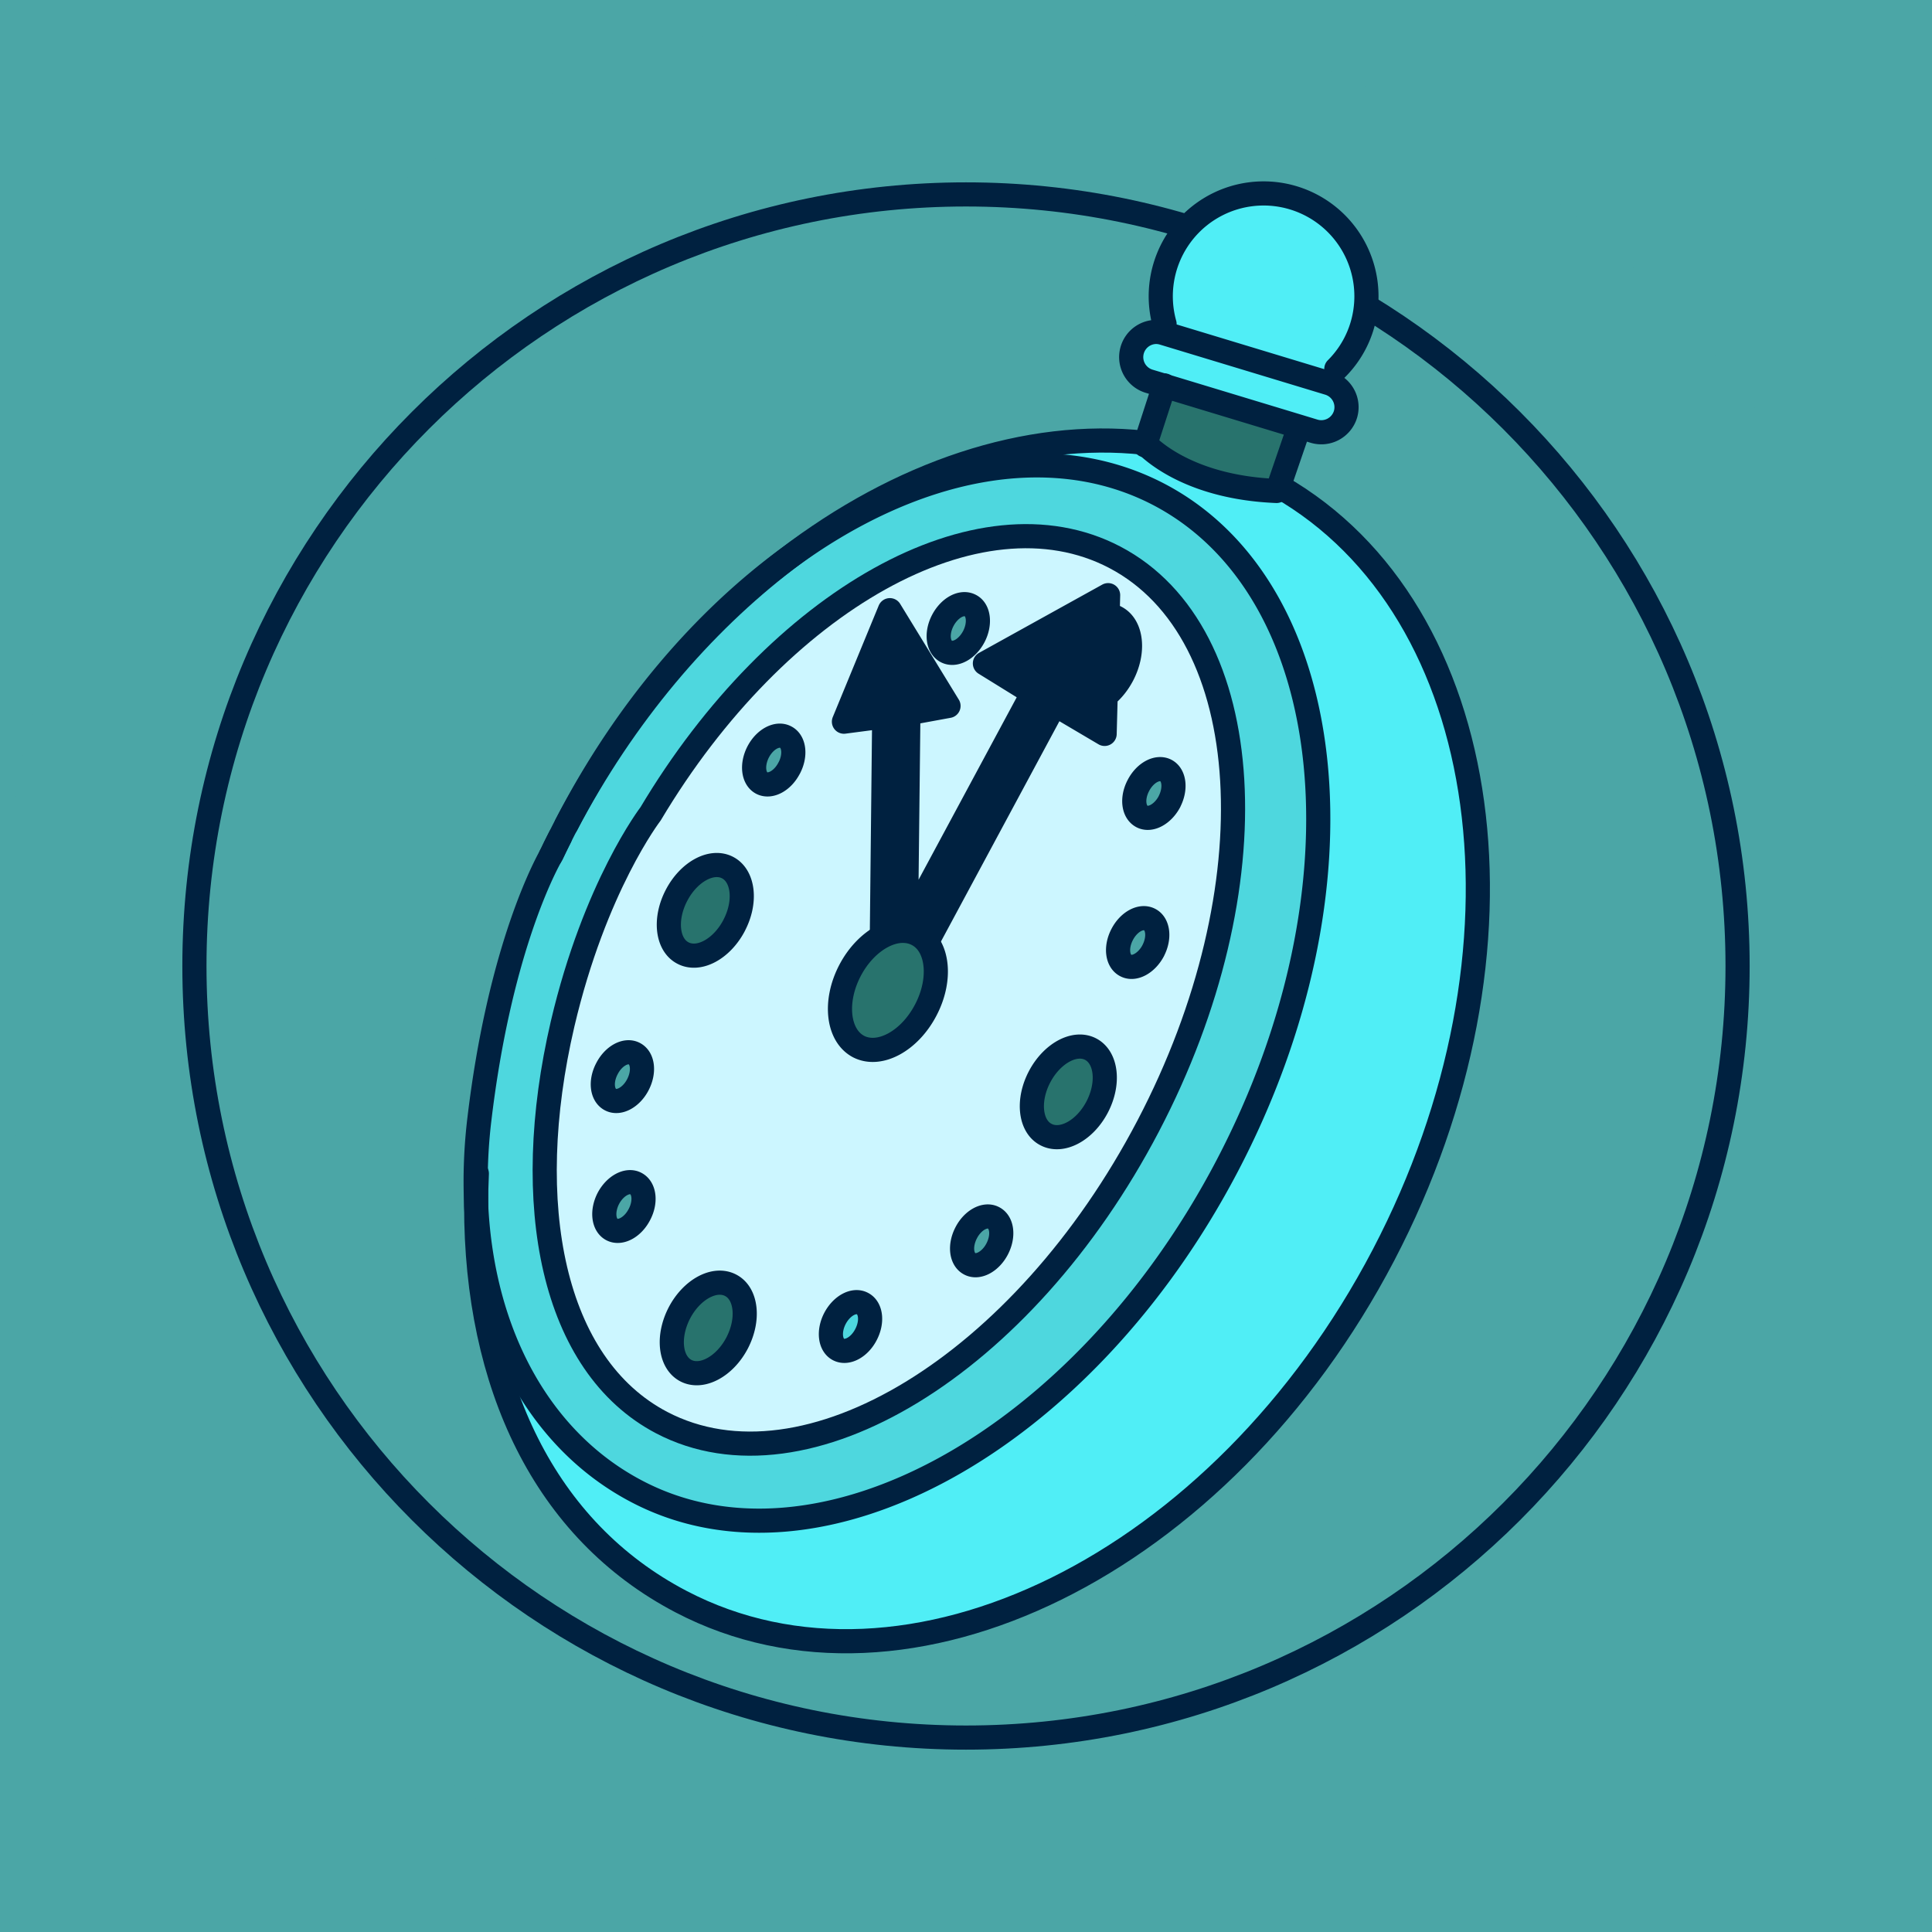 <svg xmlns="http://www.w3.org/2000/svg" fill="none" viewBox="0 0 52 52"><rect x="0" y="0" width="52" height="52" fill="#808080" stroke="none"/><g clip-path="url(#a)"><path fill="#4ba6a6" d="M0 0h52v52H0z"/><path fill="#4ba6a6" d="M26 52c14.36 0 26-11.64 26-26S40.36 0 26 0 0 11.64 0 26s11.64 26 26 26"/><path fill="#4ba6a6" stroke="#002140" stroke-miterlimit="10" stroke-width=".65" d="M26 46.767c11.47 0 20.767-9.298 20.767-20.767S37.469 5.233 26 5.233C14.53 5.233 5.233 14.531 5.233 26c0 11.47 9.298 20.767 20.767 20.767Z"/><path fill="#50eef6" d="M36.214 11.152a.68.68 0 0 1-.845.454l-.401-.122-3.631-1.1-.415-.125a.678.678 0 0 1 .194-1.325q.098 0 .197.03l4.447 1.347a.677.677 0 0 1 .454.841"/><path fill="#50eef6" d="M36.778 7.971c0 .765-.308 1.457-.81 1.956l-.208.384-4.447-1.347a.7.7 0 0 0-.197-.03l.228-.215a2.768 2.768 0 1 1 5.434-.748"/><path fill="#28736d" d="m34.397 13.15-.038.065c-2.226-.09-3.278-1.01-3.53-1.267l.01-.027.498-1.537 3.63 1.1-.037.122-.51 1.48zm-9.709 11.995a.7.7 0 0 1 .218.166c.364.391.385 1.163.01 1.876-.435.834-1.245 1.273-1.81.98-.56-.298-.664-1.212-.228-2.046.225-.43.55-.755.89-.928.204-.104.418-.155.616-.135a.8.8 0 0 1 .304.087m-5.102-1.792c.426.225.506.92.173 1.554-.332.637-.948.969-1.377.744-.43-.222-.505-.92-.173-1.554.332-.637.948-.97 1.377-.744m9.771 4.886c.426.225.505.92.173 1.557-.332.634-.948.966-1.377.741-.43-.221-.506-.92-.173-1.554.332-.633.948-.969 1.377-.744"/><path fill="#002140" d="m24.45 19.199-.066 5.766v.093a1.1 1.1 0 0 0-.617.135l-.03-.059.062-5.852-1.084.142 1.236-3.001L25.529 19z"/><path fill="#002140" d="m24.993 25.274-.087.038a.8.8 0 0 0-.523-.253v-.093h.018l3.395-6.314-1.287-.796 3.316-1.837-.014.536-.052 2.153-.028 1.045-1.343-.793z"/><path fill="#4ed7de" d="M23.214 35.086c.232.12.273.495.093.837-.176.34-.509.52-.74.398-.229-.12-.27-.495-.094-.834.18-.343.512-.523.74-.401"/><path fill="#28736d" d="M19.666 34.594c.426.221.505.917.173 1.554-.332.633-.948.965-1.377.744-.43-.225-.506-.92-.174-1.558.333-.633.949-.965 1.378-.74"/><path fill="#4ed7de" d="M12.817 32.42a14 14 0 0 1 .09-2.322c.519-4.34 1.664-6.604 1.903-7.037l.01-.02q.036-.059.035-.06c.073-.148.142-.297.218-.45.056-.11.11-.22.17-.331 1.557-2.96 3.63-5.39 5.929-7.148 3.354-2.485 7.085-3.277 10.02-1.744 4.897 2.565 5.724 10.65 1.844 18.06-3.876 7.41-10.992 11.342-15.89 8.777-2.592-1.353-4.156-4.201-4.33-7.7zm18.087-2.115c3.368-6.434 2.963-13.287-.903-15.308-3.645-1.907-9.065 1.16-12.491 6.908 0 0-1.499 1.945-2.368 5.656-1.131 4.852-.28 9.186 2.669 10.73 3.866 2.02 9.726-1.551 13.093-7.986"/><path fill="#50eef6" d="m34.397 13.15.034-.056c5.818 3.33 7.092 12.49 2.807 20.683-4.36 8.335-12.827 12.512-18.908 9.332-3.68-1.925-5.514-5.85-5.514-10.664.173 3.5 1.738 6.348 4.33 7.7 4.898 2.566 12.014-1.366 15.89-8.777 3.88-7.41 3.053-15.495-1.844-18.06-2.936-1.533-6.667-.74-10.02 1.745 3.038-2.33 6.472-3.482 9.625-3.136q.01.012.031.031c.253.256 1.305 1.177 3.53 1.267z"/><path fill="#ccf6ff" d="M30.001 14.997c3.866 2.022 4.271 8.875.903 15.309s-9.227 10.006-13.093 7.985c-2.949-1.544-3.8-5.877-2.669-10.73.87-3.71 2.368-5.655 2.368-5.655 3.426-5.75 8.846-8.816 12.491-6.909m-4.624 1.7c-.18.343-.139.716.093.837.232.122.561-.058.741-.401.177-.34.135-.716-.093-.834-.232-.121-.561.059-.741.398m.152 2.305-1.578-2.579-1.236 3.001 1.084-.142-.063 5.853.032.059c-.34.173-.665.498-.89.928-.436.834-.332 1.747.229 2.045.564.294 1.374-.145 1.81-.98.373-.713.353-1.484-.01-1.875l.086-.039 3.395-6.313 1.343.793.028-1.045h.027c.163-.139.308-.319.423-.537.332-.633.252-1.332-.177-1.554a.6.6 0 0 0-.187-.062h-.034l.014-.537-3.316 1.838 1.287.796-3.395 6.313h-.017l.065-5.766zm5.947 2.575c.176-.343.134-.717-.094-.838-.232-.12-.564.06-.74.402-.18.34-.139.713.093.834.228.121.56-.059.74-.398m-.437 4.008c.177-.34.135-.713-.093-.834-.232-.121-.564.059-.74.398-.18.342-.14.716.093.837.228.122.56-.058.74-.401m-1.509 4.212c.333-.637.253-1.332-.173-1.557-.429-.225-1.045.11-1.377.744-.332.633-.256 1.332.173 1.554.429.225 1.045-.107 1.377-.74m-2.692 3.821c.18-.342.138-.716-.094-.837-.228-.121-.56.059-.737.398-.18.342-.139.716.093.837.229.121.561-.058.738-.398m-3.53 2.305c.18-.342.138-.716-.094-.837-.229-.121-.56.059-.74.401-.177.34-.136.713.093.834.231.122.564-.058.74-.398m-2.067-15.25c.18-.339.138-.716-.093-.833-.229-.122-.561.055-.741.398-.177.342-.135.716.093.837.232.121.564-.059.741-.401M19.837 36.15c.332-.637.253-1.332-.173-1.554-.43-.225-1.045.108-1.377.741-.333.637-.257 1.332.173 1.557.429.222 1.045-.11 1.377-.744m-.08-11.241c.333-.634.253-1.33-.172-1.555-.43-.224-1.046.108-1.378.745-.332.633-.256 1.332.173 1.554.43.225 1.045-.107 1.378-.744m-2.55 7.784c.18-.34.138-.713-.094-.835-.228-.12-.56.06-.74.399-.177.342-.135.716.093.837.232.121.564-.059.74-.401m-.042-3.493c.18-.342.139-.716-.093-.837-.229-.121-.561.059-.738.401-.18.34-.138.713.094.834.228.122.56-.058.737-.398"/><path stroke="#002140" stroke-linecap="round" stroke-linejoin="round" stroke-width=".65" d="M17.51 21.906c3.426-5.75 8.846-8.816 12.491-6.909 3.866 2.022 4.271 8.875.903 15.309s-9.227 10.006-13.093 7.985c-2.949-1.544-3.8-5.877-2.669-10.73.87-3.71 2.368-5.655 2.368-5.655"/><path stroke="#002140" stroke-linecap="round" stroke-linejoin="round" stroke-width=".65" d="M15.243 22.2c1.557-2.96 3.63-5.39 5.929-7.147 3.038-2.33 6.472-3.482 9.625-3.136l.041.003h.025M14.82 23.041q.119-.255.253-.509m-2.257 9.888q-.002-.415.018-.834M34.42 13.087s.008.003.011.007c5.818 3.33 7.092 12.491 2.807 20.684-4.36 8.334-12.827 12.511-18.908 9.33-3.68-1.924-5.514-5.849-5.514-10.663"/><path stroke="#002140" stroke-linecap="round" stroke-linejoin="round" stroke-width=".65" d="M14.82 23.04q.036-.057.035-.058c.073-.15.142-.298.218-.45.056-.111.11-.222.17-.332l.059-.115c1.554-2.97 3.627-5.378 5.87-7.033 3.354-2.485 7.085-3.277 10.02-1.744 4.897 2.565 5.724 10.65 1.844 18.06-3.876 7.41-10.992 11.342-15.89 8.777-2.592-1.353-4.156-4.201-4.33-7.7v-.025a14 14 0 0 1 .09-2.322c.52-4.34 1.665-6.604 1.904-7.037z"/><path stroke="#002140" stroke-linecap="round" stroke-linejoin="round" stroke-width=".65" d="M24.906 25.31c.364.392.385 1.164.01 1.877-.435.834-1.245 1.273-1.81.98-.56-.298-.664-1.212-.228-2.046.225-.43.55-.755.89-.928.204-.104.418-.155.616-.135a.8.8 0 0 1 .522.253m5.86-13.429.031.034c.007.007.017.021.031.032.253.256 1.305 1.176 3.53 1.266"/><path stroke="#002140" stroke-linecap="round" stroke-linejoin="round" stroke-width=".65" d="m30.818 11.986.01-.038.01-.028.499-1.537.003-.01m3.05 2.8.007-.024.024-.062.509-1.482"/><path stroke="#002140" stroke-linecap="round" stroke-linejoin="round" stroke-width=".65" d="M35.76 10.311a.677.677 0 0 1 .454.841.68.68 0 0 1-.845.454l-.401-.122-3.631-1.1-.415-.125a.678.678 0 0 1 .194-1.325q.098 0 .197.03zM24.4 24.966l3.396-6.314-1.287-.796 3.316-1.837-.014.536-.052 2.153-.028 1.045-1.343-.793-3.395 6.314m-1.257-.139.063-5.853-1.084.142 1.236-3.001L25.529 19l-1.08.198-.065 5.766v.086m5.146 4.746c-.332.634-.948.966-1.377.741-.43-.221-.506-.92-.173-1.554.332-.633.948-.969 1.377-.744.426.225.505.92.173 1.557m-9.691 6.352c-.332.633-.948.965-1.377.744-.43-.225-.506-.92-.174-1.558.333-.633.949-.965 1.378-.74.426.221.505.917.173 1.554m10.006-19.593q.099.015.187.062c.43.221.509.92.177 1.554-.115.218-.26.398-.423.537m1.254 6.877c-.18.342-.513.523-.741.401-.232-.12-.274-.495-.094-.837.177-.34.509-.52.74-.398.23.12.27.495.094.834m.437-4.008c-.18.339-.513.519-.741.398-.232-.122-.274-.495-.094-.835.177-.342.51-.522.741-.401.228.121.27.495.093.837m-14.308 7.622c-.176.339-.509.519-.737.398-.232-.122-.273-.495-.093-.834.176-.343.508-.523.737-.402.232.121.273.495.093.838m.042 3.492c-.177.343-.51.523-.741.402-.229-.121-.27-.495-.093-.838.18-.339.512-.519.74-.398.232.121.274.495.094.834m6.098 3.233c-.176.34-.509.52-.74.398-.229-.12-.27-.495-.094-.834.18-.343.512-.523.74-.401.233.12.274.495.094.837m3.531-2.305c-.177.339-.51.519-.738.398-.232-.121-.273-.495-.093-.838.176-.34.509-.52.737-.398.232.121.273.495.094.838M21.24 20.673c-.176.343-.508.523-.74.402-.228-.122-.27-.495-.093-.838.18-.343.512-.52.74-.398.232.118.274.495.094.834m4.97-3.54c-.18.342-.509.522-.74.401-.232-.121-.274-.495-.094-.837.18-.34.509-.52.74-.398.23.117.27.495.094.834m-6.451 7.774c-.333.637-.949.969-1.378.744-.43-.222-.505-.92-.173-1.554.332-.637.948-.97 1.377-.744.426.225.506.92.173 1.554M31.344 8.719a2.768 2.768 0 1 1 5.434-.748c0 .765-.308 1.457-.81 1.956"/></g><defs><clipPath id="a"><path fill="#fff" d="M0 0h52v52H0z"/></clipPath></defs></svg>